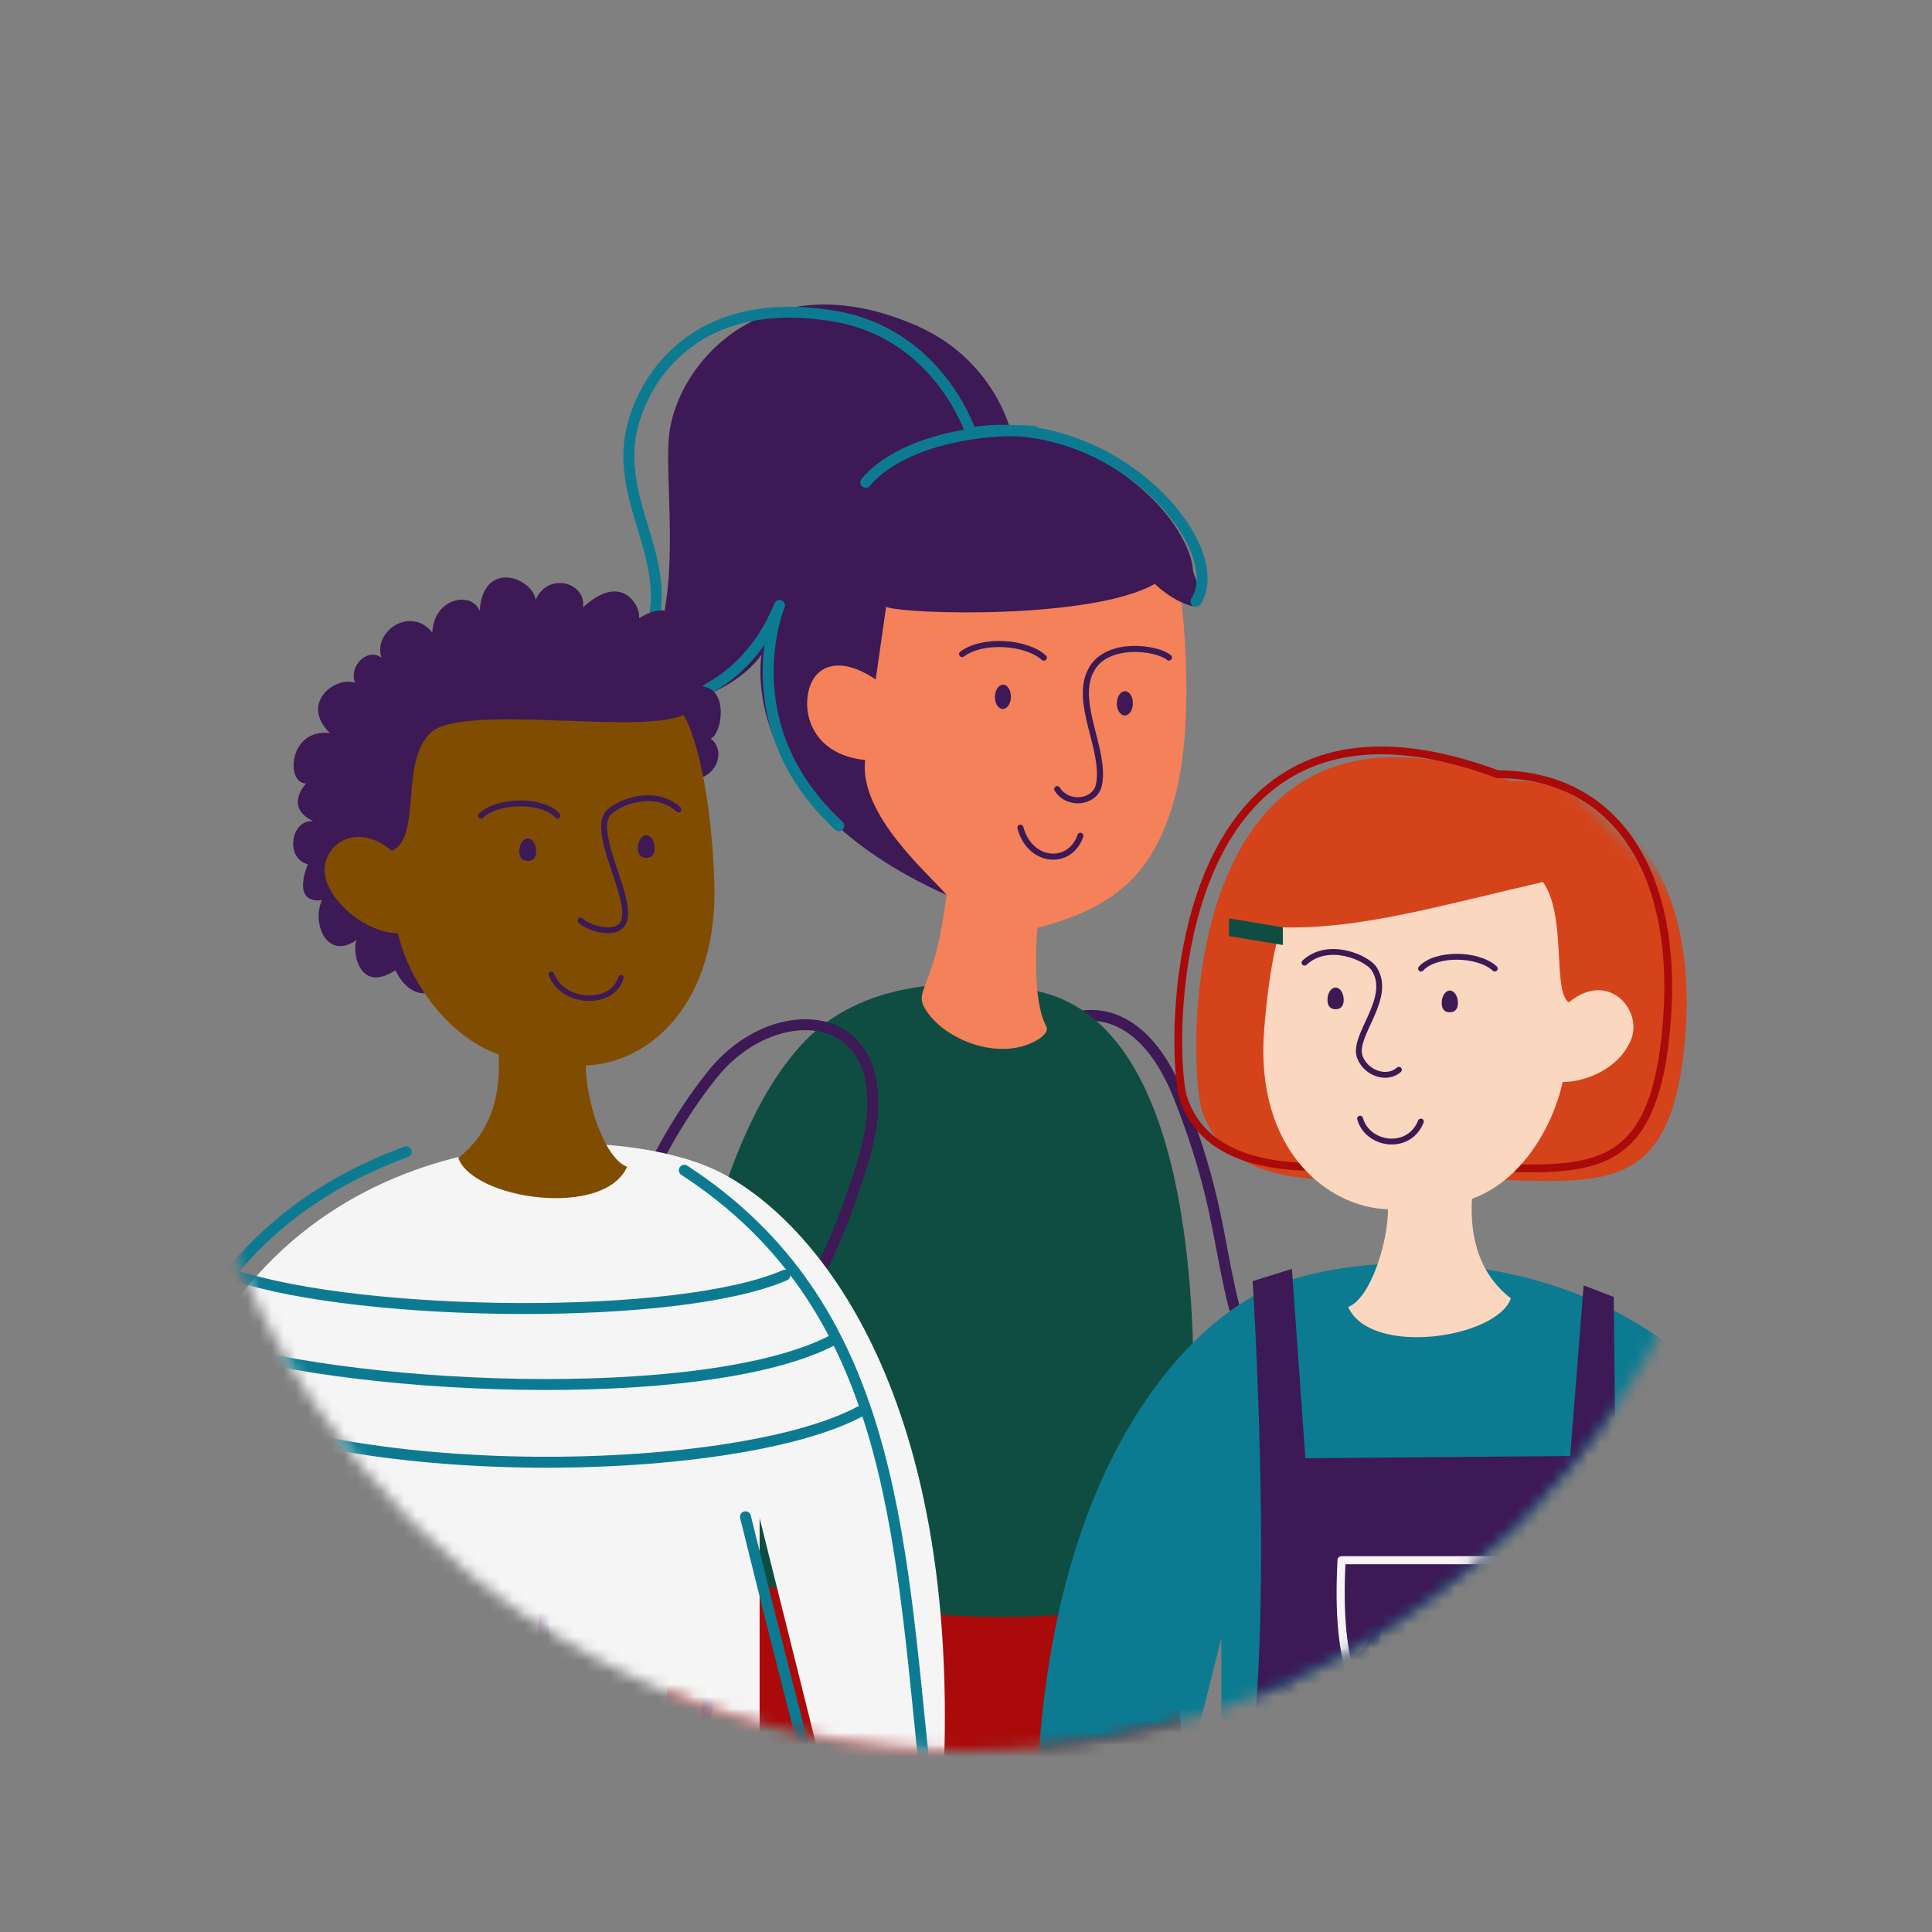 <svg width="160" height="160" viewBox="0 0 160 160" fill="none" xmlns="http://www.w3.org/2000/svg">
<rect x="0" y="0" width="160" height="160" fill="#808080" stroke="none"/>
<mask id="mask0_4175_154045" style="mask-type:alpha" maskUnits="userSpaceOnUse" x="15" y="15" width="130" height="131">
<path fill-rule="evenodd" clip-rule="evenodd" d="M80 15C44.102 15 15 44.102 15 80C15 115.899 44.102 145.001 80 145.001C115.899 145.001 145 115.899 145 80" fill="white"/>
</mask>
<g mask="url(#mask0_4175_154045)">
<path fill-rule="evenodd" clip-rule="evenodd" d="M116.765 151.33C116.621 152.056 119.974 157.621 119.353 157.953C118.509 158.41 115.146 152.125 115.146 152.125C114.913 152.336 117.039 157.444 116.377 157.443C115.657 157.441 110.712 147.271 108.39 143.247C110.134 141.432 112.624 139.18 113.636 139.161C118.297 139.074 124.411 146.041 124.285 146.812C124.181 147.459 120.768 144.497 119.227 144.315C119.175 145.38 125.041 154.599 124.086 155.296C123.549 155.682 119.345 149.234 118.792 149.565C118.24 149.897 122.615 157.517 121.945 157.989C121.27 158.466 117.731 152.231 116.765 151.33Z" fill="#F48159"/>
</g>
<mask id="mask1_4175_154045" style="mask-type:alpha" maskUnits="userSpaceOnUse" x="15" y="15" width="130" height="131">
<path fill-rule="evenodd" clip-rule="evenodd" d="M80 15C44.102 15 15 44.102 15 80C15 115.899 44.102 145.001 80 145.001C115.899 145.001 145 115.899 145 80C145 44.102 115.899 15 80 15Z" fill="white"/>
</mask>
<g mask="url(#mask1_4175_154045)">
<path fill-rule="evenodd" clip-rule="evenodd" d="M111.543 138.513C114.923 135.356 115.607 135.86 107.031 119.932C99.672 106.263 102.844 104.016 97.656 90.861C92.683 78.253 82.099 85.56 83.223 94.163C85.686 113.018 95.107 131.451 106.726 139.52C108.19 140.537 110.573 139.419 111.543 138.513Z" stroke="#3D1955" stroke-width="0.906" stroke-linecap="round" stroke-linejoin="round"/>
</g>
<mask id="mask2_4175_154045" style="mask-type:alpha" maskUnits="userSpaceOnUse" x="15" y="15" width="130" height="131">
<path fill-rule="evenodd" clip-rule="evenodd" d="M80 15C44.102 15 15 44.102 15 80C15 115.899 44.102 145.001 80 145.001C115.899 145.001 145 115.899 145 80C145 44.102 115.899 15 80 15Z" fill="white"/>
</mask>
<g mask="url(#mask2_4175_154045)">
<path fill-rule="evenodd" clip-rule="evenodd" d="M60.778 121.506C54.566 128.363 52.714 159.784 53.447 186.361C52.815 199.005 46.943 204.827 47.102 210.148C54.418 213.266 61.646 215.914 68.505 212.404L75.123 187.261L76.595 159.027L83.242 216.275C83.242 216.275 94.226 220.867 102.303 214.611C102.303 214.611 100.262 168.071 98.202 146.977C96.417 128.714 95.331 123.489 95.331 123.489L60.778 121.506Z" fill="#AA0A0A"/>
</g>
<mask id="mask3_4175_154045" style="mask-type:alpha" maskUnits="userSpaceOnUse" x="15" y="15" width="130" height="131">
<path fill-rule="evenodd" clip-rule="evenodd" d="M80 15C44.102 15 15 44.102 15 80C15 115.899 44.102 145.001 80 145.001C115.899 145.001 145 115.899 145 80" fill="white"/>
</mask>
<g mask="url(#mask3_4175_154045)">
<path fill-rule="evenodd" clip-rule="evenodd" d="M55.097 126.318C54.996 131.593 85.837 137.374 97.874 131.326C97.874 131.326 104.063 85.067 85.366 81.979C77.083 80.611 70.703 82.126 66.772 86.105C56.729 96.275 55.133 124.422 55.097 126.318Z" fill="#0F4D43"/>
</g>
<mask id="mask4_4175_154045" style="mask-type:alpha" maskUnits="userSpaceOnUse" x="15" y="15" width="130" height="131">
<path fill-rule="evenodd" clip-rule="evenodd" d="M80 15C44.102 15 15 44.102 15 80C15 115.899 44.102 145.001 80 145.001C115.899 145.001 145 115.899 145 80" fill="white"/>
</mask>
<g mask="url(#mask4_4175_154045)">
<path fill-rule="evenodd" clip-rule="evenodd" d="M95.504 49.596C97.532 50.102 100.509 48.755 97.548 43.931C94.587 39.105 87.39 35.457 83.652 35.536C83.652 35.536 82.266 29.796 76.003 27.014C63.596 21.504 56.15 29.882 55.425 35.931C54.81 41.06 57.793 55.305 49.709 58.278C45.888 59.683 58.922 60.02 63.071 54.209C63.071 54.209 60.752 66.181 78.393 74.121C78.393 74.121 93.475 49.089 95.504 49.596Z" fill="#3D1955"/>
</g>
<mask id="mask5_4175_154045" style="mask-type:alpha" maskUnits="userSpaceOnUse" x="15" y="15" width="130" height="131">
<path fill-rule="evenodd" clip-rule="evenodd" d="M80 15C44.102 15 15 44.102 15 80C15 115.899 44.102 145.001 80 145.001C115.899 145.001 145 115.899 145 80" fill="white"/>
</mask>
<g mask="url(#mask5_4175_154045)">
<path fill-rule="evenodd" clip-rule="evenodd" d="M71.641 62.939C71.133 67.508 76.941 72.376 78.393 74.12C77.838 78.21 77.444 79.385 76.606 81.607C76.398 82.159 76.198 82.714 76.454 83.247C77.734 85.914 82.713 88.094 85.972 86.081C86.342 85.853 86.86 85.413 86.654 85.023C85.348 82.547 85.926 76.837 85.926 76.837C92.371 75.167 95.35 72.359 97.083 66.781C99.371 59.42 97.59 47.725 97.59 47.725L73.892 46.699L72.522 56.274C69.511 54.218 67.295 55.066 66.904 57.53C66.533 59.863 67.916 62.581 71.641 62.939Z" fill="#F48159"/>
</g>
<mask id="mask6_4175_154045" style="mask-type:alpha" maskUnits="userSpaceOnUse" x="15" y="15" width="130" height="131">
<path fill-rule="evenodd" clip-rule="evenodd" d="M80 15C44.102 15 15 44.102 15 80C15 115.899 44.102 145.001 80 145.001C115.899 145.001 145 115.899 145 80" fill="white"/>
</mask>
<g mask="url(#mask6_4175_154045)">
<path d="M79.677 54.166C81.412 52.875 85.029 53.17 86.444 54.465" stroke="#3D1955" stroke-width="0.503" stroke-linecap="round"/>
</g>
<mask id="mask7_4175_154045" style="mask-type:alpha" maskUnits="userSpaceOnUse" x="15" y="15" width="130" height="131">
<path fill-rule="evenodd" clip-rule="evenodd" d="M80 15C44.102 15 15 44.102 15 80C15 115.899 44.102 145.001 80 145.001C115.899 145.001 145 115.899 145 80" fill="white"/>
</mask>
<g mask="url(#mask7_4175_154045)">
<path d="M96.806 54.456C95.823 53.627 91.811 53.096 90.451 55.336C88.811 58.035 91.599 62.05 91.014 64.977C90.715 66.472 88.458 66.784 87.554 65.353" stroke="#3D1955" stroke-width="0.503" stroke-linecap="round"/>
</g>
<mask id="mask8_4175_154045" style="mask-type:alpha" maskUnits="userSpaceOnUse" x="15" y="15" width="130" height="131">
<path fill-rule="evenodd" clip-rule="evenodd" d="M80 15C44.102 15 15 44.102 15 80C15 115.899 44.102 145.001 80 145.001C115.899 145.001 145 115.899 145 80" fill="white"/>
</mask>
<g mask="url(#mask8_4175_154045)">
<path d="M89.474 69.217C88.615 71.743 85.272 71.479 84.506 68.543" stroke="#3D1955" stroke-width="0.503" stroke-linecap="round"/>
</g>
<mask id="mask9_4175_154045" style="mask-type:alpha" maskUnits="userSpaceOnUse" x="15" y="15" width="130" height="131">
<path fill-rule="evenodd" clip-rule="evenodd" d="M80 15C44.102 15 15 44.102 15 80C15 115.899 44.102 145.001 80 145.001C115.899 145.001 145 115.899 145 80C145 44.102 115.899 15 80 15Z" fill="white"/>
</mask>
<g mask="url(#mask9_4175_154045)">
<path fill-rule="evenodd" clip-rule="evenodd" d="M73.399 50.265C74.992 50.883 90.426 51.326 95.638 48.354C95.638 48.354 97.026 49.753 98.655 50.172C100.282 50.592 98.569 46.756 98.569 46.756L90.058 42.893L78.494 42.105L72.685 45.379L73.399 50.265Z" fill="#3D1955"/>
</g>
<mask id="mask10_4175_154045" style="mask-type:alpha" maskUnits="userSpaceOnUse" x="15" y="15" width="130" height="131">
<path fill-rule="evenodd" clip-rule="evenodd" d="M80 15C44.102 15 15 44.102 15 80C15 115.899 44.102 145.001 80 145.001C115.899 145.001 145 115.899 145 80" fill="white"/>
</mask>
<g mask="url(#mask10_4175_154045)">
<path d="M99.044 49.808C101.929 45.282 92.18 33.946 80.402 35.847C80.402 35.847 77.78 27.623 69.057 26.176C57.043 24.182 52.99 32 52.256 35.873C50.751 43.805 59.59 49.407 49.256 58.656C49.256 58.656 60.227 60.663 64.555 50.144C64.555 50.144 60.435 60.041 69.47 68.386" stroke="#0C7B92" stroke-width="0.906" stroke-linecap="round" stroke-linejoin="round"/>
</g>
<mask id="mask11_4175_154045" style="mask-type:alpha" maskUnits="userSpaceOnUse" x="15" y="15" width="130" height="131">
<path fill-rule="evenodd" clip-rule="evenodd" d="M80 15C44.102 15 15 44.102 15 80C15 115.899 44.102 145.001 80 145.001C115.899 145.001 145 115.899 145 80" fill="white"/>
</mask>
<g mask="url(#mask11_4175_154045)">
<path d="M85.616 35.711C81.244 35.392 74.568 36.513 71.7 39.945" stroke="#0C7B92" stroke-width="0.906" stroke-linecap="round" stroke-linejoin="round"/>
</g>
<mask id="mask12_4175_154045" style="mask-type:alpha" maskUnits="userSpaceOnUse" x="15" y="15" width="130" height="131">
<path fill-rule="evenodd" clip-rule="evenodd" d="M80 15C44.102 15 15 44.102 15 80C15 115.899 44.102 145.001 80 145.001C115.899 145.001 145 115.899 145 80" fill="white"/>
</mask>
<g mask="url(#mask12_4175_154045)">
<path fill-rule="evenodd" clip-rule="evenodd" d="M92.494 58.237C92.486 58.792 92.777 59.245 93.143 59.251C93.509 59.256 93.813 58.811 93.821 58.255C93.83 57.701 93.538 57.247 93.173 57.242C92.805 57.237 92.502 57.682 92.494 58.237Z" fill="#3D1955"/>
</g>
<mask id="mask13_4175_154045" style="mask-type:alpha" maskUnits="userSpaceOnUse" x="15" y="15" width="130" height="131">
<path fill-rule="evenodd" clip-rule="evenodd" d="M80 15C44.102 15 15 44.102 15 80C15 115.899 44.102 145.001 80 145.001C115.899 145.001 145 115.899 145 80" fill="white"/>
</mask>
<g mask="url(#mask13_4175_154045)">
<path fill-rule="evenodd" clip-rule="evenodd" d="M82.394 57.695C82.382 58.25 82.67 58.705 83.037 58.712C83.402 58.72 83.709 58.276 83.721 57.721C83.731 57.167 83.444 56.712 83.078 56.704C82.712 56.696 82.405 57.14 82.394 57.695Z" fill="#3D1955"/>
</g>
<mask id="mask14_4175_154045" style="mask-type:alpha" maskUnits="userSpaceOnUse" x="15" y="15" width="130" height="131">
<path fill-rule="evenodd" clip-rule="evenodd" d="M80 15C44.102 15 15 44.102 15 80C15 115.899 44.102 145.001 80 145.001C115.899 145.001 145 115.899 145 80C145 44.102 115.899 15 80 15Z" fill="white"/>
</mask>
<g mask="url(#mask14_4175_154045)">
<path fill-rule="evenodd" clip-rule="evenodd" d="M54.49 149.566C59.106 149.842 57.906 139.449 61.731 121.767C64.988 106.712 67.321 109.646 71.425 96.32C75.413 83.366 64.531 82.155 59.069 88.896C47.099 103.671 43.386 133.339 45.54 147.319C45.811 149.08 53.164 149.487 54.49 149.566Z" stroke="#3D1955" stroke-width="0.906" stroke-linecap="round" stroke-linejoin="round"/>
</g>
<mask id="mask15_4175_154045" style="mask-type:alpha" maskUnits="userSpaceOnUse" x="15" y="15" width="130" height="131">
<path fill-rule="evenodd" clip-rule="evenodd" d="M80 15C44.102 15 15 44.102 15 80C15 115.899 44.102 145.001 80 145.001C115.899 145.001 145 115.899 145 80" fill="white"/>
</mask>
<g mask="url(#mask15_4175_154045)">
<path fill-rule="evenodd" clip-rule="evenodd" d="M15.144 115.551C10.951 125.66 8.978 149.094 8.978 149.094L18.502 151.455L24.63 128.028L24.906 141.201L62.908 143.791V125.716L69.331 151.455L78.084 148.323C79.883 114.412 66.726 100.291 59.056 96.806C50.399 92.874 24.841 92.172 15.144 115.551Z" fill="#F5F5F5"/>
</g>
<mask id="mask16_4175_154045" style="mask-type:alpha" maskUnits="userSpaceOnUse" x="15" y="15" width="130" height="131">
<path fill-rule="evenodd" clip-rule="evenodd" d="M80 15C44.102 15 15 44.102 15 80C15 115.899 44.102 145.001 80 145.001C115.899 145.001 145 115.899 145 80" fill="white"/>
</mask>
<g mask="url(#mask16_4175_154045)">
<path fill-rule="evenodd" clip-rule="evenodd" d="M37.543 80.945C34.35 84.217 32.753 80.35 32.753 80.35C29.561 82.433 29.126 78.416 29.561 77.822C27.095 79.607 25.788 76.483 26.658 74.55C24.047 74.847 25.498 71.575 25.498 71.575C23.611 71.128 24.047 67.857 25.934 68.005C23.467 66.816 25.353 64.882 25.353 64.882C23.611 64.882 23.925 60.272 27.324 60.718C24.773 58.189 27.82 55.958 29.416 56.553C28.835 55.215 30.432 53.578 31.593 54.471C30.867 52.24 34.059 50.158 35.801 52.389C35.946 49.414 39.139 48.968 39.719 50.604C40.01 46.291 44.072 47.835 44.363 49.665C45.379 47.332 48.571 48.225 48.281 50.306C51.474 47.332 53.069 50.158 52.924 51.199C55.391 49.712 56.407 51.051 55.827 52.537C58.003 52.091 59.967 55.521 58.148 56.85C60.325 56.999 59.841 60.718 58.864 61.164C60.325 62.354 59.02 64.733 57.278 64.436C55.536 64.138 37.543 80.945 37.543 80.945Z" fill="#3D1955"/>
</g>
<mask id="mask17_4175_154045" style="mask-type:alpha" maskUnits="userSpaceOnUse" x="15" y="15" width="130" height="131">
<path fill-rule="evenodd" clip-rule="evenodd" d="M80 15C44.102 15 15 44.102 15 80C15 115.899 44.102 145.001 80 145.001C115.899 145.001 145 115.899 145 80" fill="white"/>
</mask>
<g mask="url(#mask17_4175_154045)">
<path fill-rule="evenodd" clip-rule="evenodd" d="M27.785 141.336L61.182 143.779C63.494 157.138 63.237 188.48 63.237 188.48C59.64 193.618 47.015 190.021 47.015 190.021L44.759 166.823L42.866 188.755C39.088 193.379 24.958 191.306 23.418 189.251C23.161 187.709 19.05 154.307 27.785 141.336Z" fill="#D5431B"/>
</g>
<mask id="mask18_4175_154045" style="mask-type:alpha" maskUnits="userSpaceOnUse" x="15" y="15" width="130" height="131">
<path fill-rule="evenodd" clip-rule="evenodd" d="M80 15C44.102 15 15 44.102 15 80C15 115.899 44.102 145.001 80 145.001C115.899 145.001 145 115.899 145 80" fill="white"/>
</mask>
<g mask="url(#mask18_4175_154045)">
<path fill-rule="evenodd" clip-rule="evenodd" d="M32.449 70.454C29.028 67.629 26.054 70.603 27.095 73.132C28.136 75.66 31.032 77.296 32.966 77.296C33.857 81.312 37.13 85.843 41.295 87.331C41.591 92.537 39.291 94.847 37.952 95.887C39.142 99.308 50 100.944 51.933 96.631C50 95.887 48.513 91.059 48.513 88.233C53.684 88.09 59.597 83.176 59.151 72.764C58.705 62.354 56.614 59.211 56.614 59.211C52.986 60.869 38.398 58.259 35.721 60.638C33.044 63.018 34.978 69.414 32.449 70.454Z" fill="#804D00"/>
</g>
<mask id="mask19_4175_154045" style="mask-type:alpha" maskUnits="userSpaceOnUse" x="15" y="15" width="130" height="131">
<path fill-rule="evenodd" clip-rule="evenodd" d="M80 15C44.102 15 15 44.102 15 80C15 115.899 44.102 145.001 80 145.001C115.899 145.001 145 115.899 145 80" fill="white"/>
</mask>
<g mask="url(#mask19_4175_154045)">
<path d="M33.653 95.382C15.698 101.981 8.947 118.094 7.259 148.172C7.032 150.748 16.203 151.783 16.619 150.014L23.679 128.069L22.761 141.137L62.082 144.089" stroke="#0C7B92" stroke-width="0.906" stroke-linecap="round" stroke-linejoin="round"/>
</g>
<mask id="mask20_4175_154045" style="mask-type:alpha" maskUnits="userSpaceOnUse" x="15" y="15" width="130" height="131">
<path fill-rule="evenodd" clip-rule="evenodd" d="M80 15C44.102 15 15 44.102 15 80C15 115.899 44.102 145.001 80 145.001C115.899 145.001 145 115.899 145 80" fill="white"/>
</mask>
<g mask="url(#mask20_4175_154045)">
<path d="M56.672 96.916C73.86 108.119 74.473 126.687 76.622 147.097C76.468 147.251 74.837 150.846 68.263 150.545C67.802 150.238 61.736 125.613 61.736 125.613" stroke="#0C7B92" stroke-width="0.906" stroke-linecap="round" stroke-linejoin="round"/>
</g>
<mask id="mask21_4175_154045" style="mask-type:alpha" maskUnits="userSpaceOnUse" x="15" y="15" width="130" height="131">
<path fill-rule="evenodd" clip-rule="evenodd" d="M80 15C44.102 15 15 44.102 15 80C15 115.899 44.102 145.001 80 145.001C115.899 145.001 145 115.899 145 80" fill="white"/>
</mask>
<g mask="url(#mask21_4175_154045)">
<path d="M19.389 105.604C30.037 109.133 56.259 109.44 65.007 105.604" stroke="#0C7B92" stroke-width="0.906" stroke-linecap="round" stroke-linejoin="round"/>
</g>
<mask id="mask22_4175_154045" style="mask-type:alpha" maskUnits="userSpaceOnUse" x="15" y="15" width="130" height="131">
<path fill-rule="evenodd" clip-rule="evenodd" d="M80 15C44.102 15 15 44.102 15 80C15 115.899 44.102 145.001 80 145.001C115.899 145.001 145 115.899 145 80" fill="white"/>
</mask>
<g mask="url(#mask22_4175_154045)">
<path d="M16.064 110.924C28.033 115.19 58.491 116.572 69.079 110.924" stroke="#0C7B92" stroke-width="0.906" stroke-linecap="round" stroke-linejoin="round"/>
</g>
<mask id="mask23_4175_154045" style="mask-type:alpha" maskUnits="userSpaceOnUse" x="15" y="15" width="130" height="131">
<path fill-rule="evenodd" clip-rule="evenodd" d="M80 15C44.102 15 15 44.102 15 80C15 115.899 44.102 145.001 80 145.001C115.899 145.001 145 115.899 145 80" fill="white"/>
</mask>
<g mask="url(#mask23_4175_154045)">
<path d="M13.587 114.659C26.435 123.138 60.62 122.549 71.208 116.902" stroke="#0C7B92" stroke-width="0.906" stroke-linecap="round" stroke-linejoin="round"/>
</g>
<mask id="mask24_4175_154045" style="mask-type:alpha" maskUnits="userSpaceOnUse" x="15" y="15" width="130" height="131">
<path fill-rule="evenodd" clip-rule="evenodd" d="M80 15C44.102 15 15 44.102 15 80C15 115.899 44.102 145.001 80 145.001C115.899 145.001 145 115.899 145 80" fill="white"/>
</mask>
<g mask="url(#mask24_4175_154045)">
<path d="M39.838 67.546C41.326 66.193 44.956 66.193 46.174 67.546" stroke="#3D1955" stroke-width="0.488" stroke-linecap="round" stroke-linejoin="round"/>
</g>
<mask id="mask25_4175_154045" style="mask-type:alpha" maskUnits="userSpaceOnUse" x="15" y="15" width="130" height="131">
<path fill-rule="evenodd" clip-rule="evenodd" d="M80 15C44.102 15 15 44.102 15 80C15 115.899 44.102 145.001 80 145.001C115.899 145.001 145 115.899 145 80" fill="white"/>
</mask>
<g mask="url(#mask25_4175_154045)">
<path d="M56.191 67.039C54.117 65.126 50.721 66.594 50.222 67.546C49.251 69.4 52.315 74.341 51.693 76.244C51.244 77.621 48.806 76.939 48.079 76.244" stroke="#3D1955" stroke-width="0.488" stroke-linecap="round" stroke-linejoin="round"/>
</g>
<mask id="mask26_4175_154045" style="mask-type:alpha" maskUnits="userSpaceOnUse" x="15" y="15" width="130" height="131">
<path fill-rule="evenodd" clip-rule="evenodd" d="M80 15C44.102 15 15 44.102 15 80C15 115.899 44.102 145.001 80 145.001C115.899 145.001 145 115.899 145 80" fill="white"/>
</mask>
<g mask="url(#mask26_4175_154045)">
<path d="M45.658 80.693C46.69 83.277 50.783 83.277 51.417 80.976" stroke="#3D1955" stroke-width="0.454" stroke-linecap="round" stroke-linejoin="round"/>
</g>
<mask id="mask27_4175_154045" style="mask-type:alpha" maskUnits="userSpaceOnUse" x="15" y="15" width="130" height="131">
<path fill-rule="evenodd" clip-rule="evenodd" d="M80 15C44.102 15 15 44.102 15 80C15 115.899 44.102 145.001 80 145.001C115.899 145.001 145 115.899 145 80" fill="white"/>
</mask>
<g mask="url(#mask27_4175_154045)">
<path fill-rule="evenodd" clip-rule="evenodd" d="M44.403 70.504C44.403 71.094 44.09 71.302 43.705 71.302C43.319 71.302 43.007 71.094 43.007 70.504C43.007 69.915 43.319 69.439 43.705 69.439C44.09 69.439 44.403 69.915 44.403 70.504Z" fill="#3D1955"/>
</g>
<mask id="mask28_4175_154045" style="mask-type:alpha" maskUnits="userSpaceOnUse" x="15" y="15" width="130" height="131">
<path fill-rule="evenodd" clip-rule="evenodd" d="M80 15C44.102 15 15 44.102 15 80C15 115.899 44.102 145.001 80 145.001C115.899 145.001 145 115.899 145 80" fill="white"/>
</mask>
<g mask="url(#mask28_4175_154045)">
<path fill-rule="evenodd" clip-rule="evenodd" d="M54.22 70.243C54.22 70.832 53.907 71.041 53.522 71.041C53.136 71.041 52.824 70.832 52.824 70.243C52.824 69.654 53.136 69.177 53.522 69.177C53.907 69.177 54.22 69.654 54.22 70.243Z" fill="#3D1955"/>
</g>
<mask id="mask29_4175_154045" style="mask-type:alpha" maskUnits="userSpaceOnUse" x="15" y="15" width="130" height="131">
<path fill-rule="evenodd" clip-rule="evenodd" d="M80 15C44.102 15 15 44.102 15 80C15 115.899 44.102 145.001 80 145.001C115.899 145.001 145 115.899 145 80" fill="white"/>
</mask>
<g mask="url(#mask29_4175_154045)">
<path fill-rule="evenodd" clip-rule="evenodd" d="M148.909 125.469C153.102 135.578 155.076 159.012 155.076 159.012L145.551 161.374L139.423 137.946L139.147 151.119L101.145 153.71V135.634L94.722 161.374L85.969 158.241C84.17 124.33 97.327 110.21 104.998 106.724C113.654 102.792 139.212 102.09 148.909 125.469Z" fill="#0C7B92"/>
</g>
<mask id="mask30_4175_154045" style="mask-type:alpha" maskUnits="userSpaceOnUse" x="15" y="15" width="130" height="131">
<path fill-rule="evenodd" clip-rule="evenodd" d="M80 15C44.102 15 15 44.102 15 80C15 115.899 44.102 145.001 80 145.001C115.899 145.001 145 115.899 145 80" fill="white"/>
</mask>
<g mask="url(#mask30_4175_154045)">
<path fill-rule="evenodd" clip-rule="evenodd" d="M110.606 97.686C106.525 97.686 101.138 96.875 99.538 91.974C98.377 88.414 97.14 54.289 125.061 64.649C134.298 64.649 140.644 72.622 139.566 85.826C138.488 99.03 132.862 97.899 123.046 97.686C113.229 97.474 110.606 97.686 110.606 97.686Z" fill="#D5431B"/>
</g>
<mask id="mask31_4175_154045" style="mask-type:alpha" maskUnits="userSpaceOnUse" x="15" y="15" width="130" height="131">
<path fill-rule="evenodd" clip-rule="evenodd" d="M80 15C44.102 15 15 44.102 15 80C15 115.899 44.102 145.001 80 145.001C115.899 145.001 145 115.899 145 80C145 44.102 115.899 15 80 15Z" fill="white"/>
</mask>
<g mask="url(#mask31_4175_154045)">
<path fill-rule="evenodd" clip-rule="evenodd" d="M109.067 96.645C104.986 96.645 99.599 95.834 97.999 90.933C96.838 87.373 96.115 53.761 124.035 64.121C133.273 64.121 139.105 71.581 138.028 84.785C136.949 97.989 131.324 96.858 121.507 96.645C111.69 96.433 109.067 96.645 109.067 96.645Z" stroke="#AA0A0A" stroke-width="0.646"/>
</g>
<mask id="mask32_4175_154045" style="mask-type:alpha" maskUnits="userSpaceOnUse" x="15" y="15" width="130" height="131">
<path fill-rule="evenodd" clip-rule="evenodd" d="M80 15C44.102 15 15 44.102 15 80C15 115.899 44.102 145.001 80 145.001C115.899 145.001 145 115.899 145 80" fill="white"/>
</mask>
<g mask="url(#mask32_4175_154045)">
<path fill-rule="evenodd" clip-rule="evenodd" d="M140.371 151.676C149.201 164.439 146.277 234.415 146.016 235.932C144.458 237.954 125.036 241.853 121.218 237.303L121.057 179.375L116.624 235.932C116.624 235.932 100.153 239.408 96.517 234.352C96.517 234.352 98.349 166.702 100.686 153.556C106.618 150.769 103.738 106.097 103.738 106.097L106.99 105.085L108.105 120.767L130.035 120.58L131.149 106.451L133.645 107.407L133.798 121.788C133.798 121.788 133.966 148.322 140.371 151.676Z" fill="#3D1955"/>
</g>
<mask id="mask33_4175_154045" style="mask-type:alpha" maskUnits="userSpaceOnUse" x="15" y="15" width="130" height="131">
<path fill-rule="evenodd" clip-rule="evenodd" d="M80 15C44.102 15 15 44.102 15 80C15 115.899 44.102 145.001 80 145.001C115.899 145.001 145 115.899 145 80" fill="white"/>
</mask>
<g mask="url(#mask33_4175_154045)">
<path fill-rule="evenodd" clip-rule="evenodd" d="M129.913 83.015C133.21 80.291 136.076 83.671 135.073 86.108C134.069 88.544 131.279 89.608 129.416 89.608C128.555 93.478 125.916 97.844 121.903 99.278C121.616 104.294 123.833 106.52 125.123 107.523C123.976 110.82 113.513 112.397 111.65 108.24C113.513 107.523 114.947 102.87 114.947 100.147C109.963 100.008 103.882 95.25 104.695 85.241C105.215 78.836 106.114 76.796 106.114 76.796C112.634 76.984 119.376 74.97 127.785 73.043C129.767 75.869 128.549 82.035 129.913 83.015Z" fill="#FAD7BE"/>
</g>
<mask id="mask34_4175_154045" style="mask-type:alpha" maskUnits="userSpaceOnUse" x="15" y="15" width="130" height="131">
<path fill-rule="evenodd" clip-rule="evenodd" d="M80 15C44.102 15 15 44.102 15 80C15 115.899 44.102 145.001 80 145.001C115.899 145.001 145 115.899 145 80" fill="white"/>
</mask>
<g mask="url(#mask34_4175_154045)">
<path d="M123.792 80.212C122.357 78.908 118.861 78.908 117.687 80.212" stroke="#3D1955" stroke-width="0.485" stroke-linecap="round"/>
</g>
<mask id="mask35_4175_154045" style="mask-type:alpha" maskUnits="userSpaceOnUse" x="15" y="15" width="130" height="131">
<path fill-rule="evenodd" clip-rule="evenodd" d="M80 15C44.102 15 15 44.102 15 80C15 115.899 44.102 145.001 80 145.001C115.899 145.001 145 115.899 145 80" fill="white"/>
</mask>
<g mask="url(#mask35_4175_154045)">
<path d="M108.035 79.723C110.034 77.88 113.219 79.347 113.787 80.212C115.409 82.683 111.907 85.799 112.635 87.586C113.17 88.901 114.869 89.469 115.852 88.594" stroke="#3D1955" stroke-width="0.485" stroke-linecap="round"/>
</g>
<mask id="mask36_4175_154045" style="mask-type:alpha" maskUnits="userSpaceOnUse" x="15" y="15" width="130" height="131">
<path fill-rule="evenodd" clip-rule="evenodd" d="M80 15C44.102 15 15 44.102 15 80C15 115.899 44.102 145.001 80 145.001C115.899 145.001 145 115.899 145 80" fill="white"/>
</mask>
<g mask="url(#mask36_4175_154045)">
<path d="M117.671 92.882C116.677 95.372 113.247 94.859 112.635 92.642" stroke="#3D1955" stroke-width="0.485" stroke-linecap="round"/>
</g>
<mask id="mask37_4175_154045" style="mask-type:alpha" maskUnits="userSpaceOnUse" x="15" y="15" width="130" height="131">
<path fill-rule="evenodd" clip-rule="evenodd" d="M80 15C44.102 15 15 44.102 15 80C15 115.899 44.102 145.001 80 145.001C115.899 145.001 145 115.899 145 80" fill="white"/>
</mask>
<g mask="url(#mask37_4175_154045)">
<path fill-rule="evenodd" clip-rule="evenodd" d="M119.395 83.063C119.395 83.631 119.695 83.832 120.066 83.832C120.438 83.832 120.739 83.631 120.739 83.063C120.739 82.496 120.438 82.036 120.066 82.036C119.695 82.036 119.395 82.496 119.395 83.063Z" fill="#3D1955"/>
</g>
<mask id="mask38_4175_154045" style="mask-type:alpha" maskUnits="userSpaceOnUse" x="15" y="15" width="130" height="131">
<path fill-rule="evenodd" clip-rule="evenodd" d="M80 15C44.102 15 15 44.102 15 80C15 115.899 44.102 145.001 80 145.001C115.899 145.001 145 115.899 145 80" fill="white"/>
</mask>
<g mask="url(#mask38_4175_154045)">
<path fill-rule="evenodd" clip-rule="evenodd" d="M109.935 82.811C109.935 83.378 110.235 83.58 110.607 83.58C110.978 83.58 111.279 83.378 111.279 82.811C111.279 82.243 110.978 81.783 110.607 81.783C110.235 81.783 109.935 82.243 109.935 82.811Z" fill="#3D1955"/>
</g>
<mask id="mask39_4175_154045" style="mask-type:alpha" maskUnits="userSpaceOnUse" x="15" y="15" width="130" height="131">
<path fill-rule="evenodd" clip-rule="evenodd" d="M80 15C44.102 15 15 44.102 15 80C15 115.899 44.102 145.001 80 145.001C115.899 145.001 145 115.899 145 80C145 44.102 115.899 15 80 15Z" fill="white"/>
</mask>
<g mask="url(#mask39_4175_154045)">
<path fill-rule="evenodd" clip-rule="evenodd" d="M101.781 77.527V76.055L106.242 76.799V78.261L101.781 77.527Z" fill="#0F4D43"/>
</g>
<mask id="mask40_4175_154045" style="mask-type:alpha" maskUnits="userSpaceOnUse" x="15" y="15" width="130" height="131">
<path fill-rule="evenodd" clip-rule="evenodd" d="M80 15C44.102 15 15 44.102 15 80C15 115.899 44.102 145.001 80 145.001C115.899 145.001 145 115.899 145 80C145 44.102 115.899 15 80 15Z" fill="white"/>
</mask>
<g mask="url(#mask40_4175_154045)">
<path fill-rule="evenodd" clip-rule="evenodd" d="M111.098 129.211H127.607C127.607 129.211 129.596 144.419 120.259 144.356C111.746 144.299 110.701 137.463 111.098 129.211Z" stroke="#F5F5F5" stroke-width="0.671" stroke-linecap="round" stroke-linejoin="round"/>
</g>
</svg>

